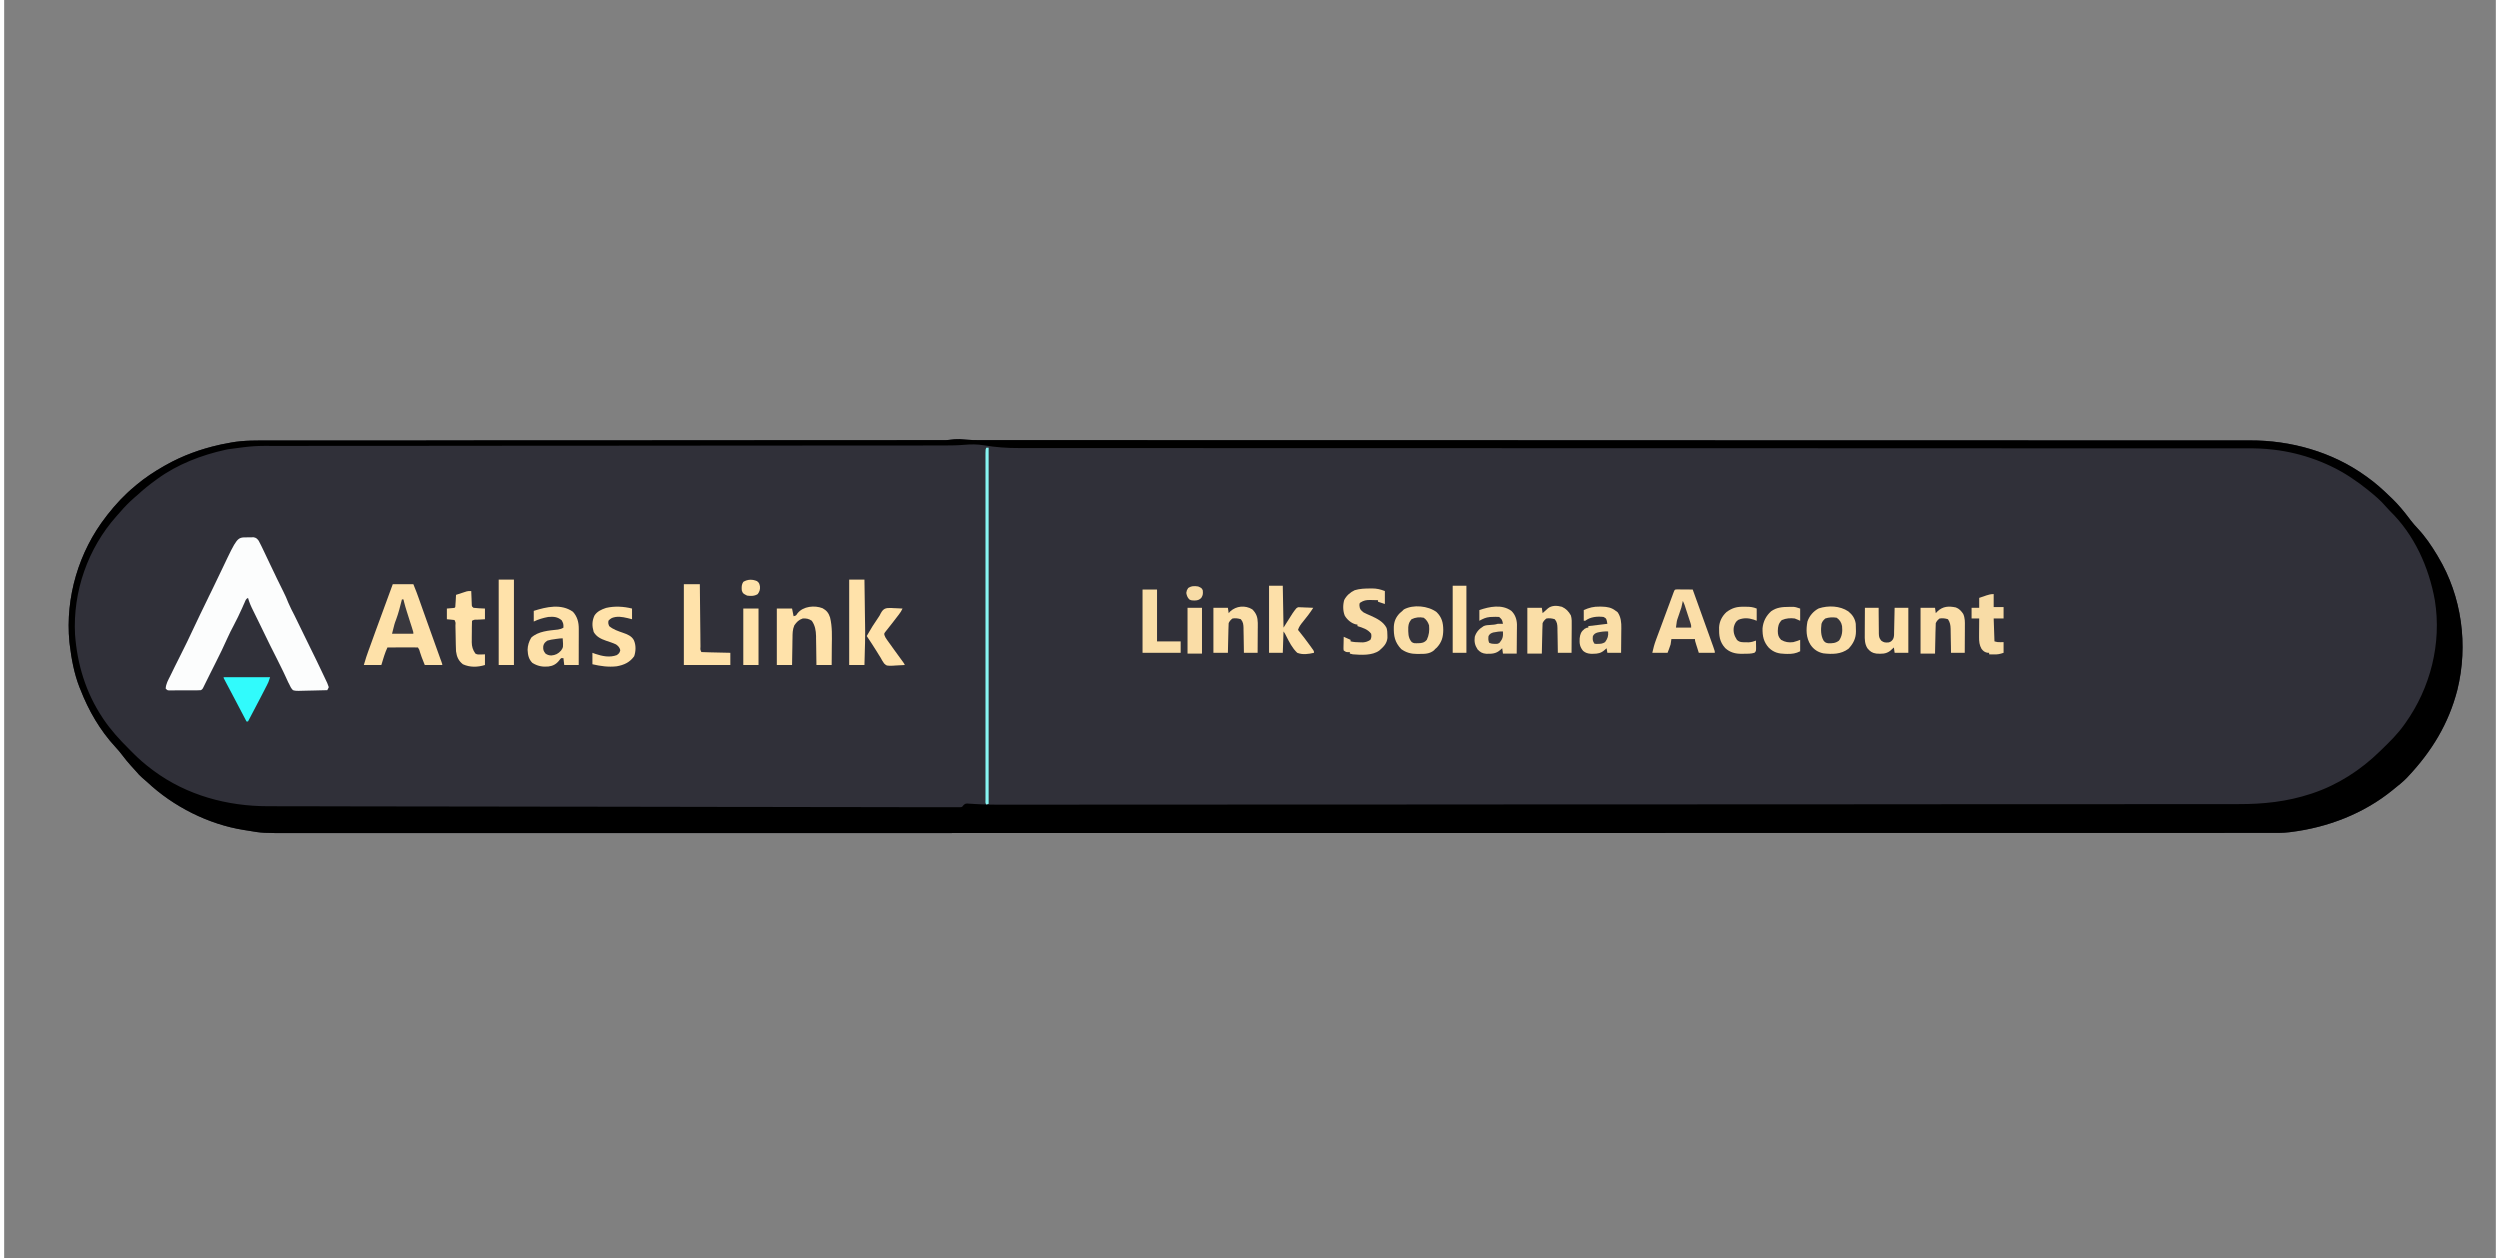 <?xml version="1.0" encoding="UTF-8"?>
<svg xmlns="http://www.w3.org/2000/svg" xmlns:xlink="http://www.w3.org/1999/xlink" width="300px" height="151px" viewBox="0 0 299 151" version="1.1">
<rect x="0" y="0" width="299" height="151" fill="#808080" stroke="none"/>
<g id="surface1">
<path style=" stroke:none;fill-rule:nonzero;fill:rgb(18.824%,18.824%,22.353%);fill-opacity:1;" d="M 114.359 52.703 C 114.516 52.699 114.516 52.699 114.676 52.699 C 114.934 52.711 115.18 52.73 115.438 52.758 C 115.977 52.812 116.512 52.816 117.055 52.816 C 117.16 52.816 117.27 52.816 117.383 52.816 C 117.688 52.816 117.988 52.816 118.289 52.816 C 118.621 52.816 118.949 52.816 119.281 52.816 C 119.863 52.816 120.445 52.816 121.023 52.816 C 121.895 52.816 122.766 52.816 123.633 52.816 C 125.117 52.816 126.598 52.816 128.082 52.816 C 129.582 52.816 131.086 52.816 132.59 52.816 C 132.73 52.816 132.73 52.816 132.875 52.816 C 133.359 52.816 133.844 52.816 134.328 52.816 C 135.32 52.816 136.312 52.82 137.305 52.82 C 137.453 52.82 137.453 52.82 137.605 52.82 C 139.16 52.82 140.715 52.82 142.27 52.82 C 142.375 52.82 142.48 52.82 142.59 52.82 C 143.016 52.82 143.441 52.82 143.871 52.82 C 149.086 52.82 154.301 52.82 159.52 52.824 C 160.738 52.824 161.961 52.824 163.18 52.824 C 163.406 52.824 163.629 52.824 163.852 52.824 C 164.301 52.824 164.75 52.824 165.199 52.824 C 165.648 52.824 166.098 52.824 166.547 52.824 C 171.742 52.828 176.938 52.828 182.133 52.828 C 182.484 52.832 182.836 52.832 183.188 52.832 C 188.609 52.832 194.035 52.832 199.457 52.832 C 199.574 52.832 199.691 52.832 199.812 52.832 C 201.691 52.832 203.57 52.832 205.449 52.836 C 210.867 52.836 216.285 52.836 221.699 52.836 C 221.812 52.836 221.922 52.836 222.039 52.836 C 224.375 52.84 226.711 52.84 229.047 52.84 C 230.141 52.84 231.234 52.84 232.328 52.84 C 232.438 52.84 232.543 52.84 232.656 52.84 C 236.125 52.844 239.594 52.844 243.059 52.844 C 246.555 52.844 250.047 52.844 253.543 52.844 C 254.027 52.844 254.508 52.848 254.992 52.848 C 255.086 52.848 255.184 52.848 255.281 52.848 C 256.777 52.848 258.273 52.848 259.773 52.848 C 261.246 52.844 262.719 52.848 264.195 52.848 C 265.059 52.848 265.922 52.848 266.785 52.848 C 267.359 52.848 267.934 52.848 268.508 52.848 C 268.832 52.848 269.156 52.848 269.484 52.848 C 274.391 52.832 279.348 54.219 283.363 57.105 C 283.418 57.145 283.473 57.184 283.527 57.223 C 284.527 57.93 285.414 58.723 286.289 59.578 C 286.391 59.676 286.496 59.773 286.598 59.871 C 287.312 60.57 287.938 61.32 288.543 62.121 C 288.598 62.195 288.598 62.195 288.656 62.27 C 288.695 62.32 288.73 62.371 288.77 62.422 C 289.039 62.773 289.324 63.098 289.629 63.422 C 290.543 64.398 291.273 65.473 291.961 66.621 C 291.996 66.68 292.031 66.738 292.066 66.801 C 294.934 71.57 295.707 77.43 294.379 82.805 C 293.336 86.844 291.312 90.148 288.484 93.164 C 288.43 93.223 288.371 93.281 288.316 93.344 C 287.859 93.816 287.348 94.219 286.84 94.625 C 286.762 94.691 286.684 94.754 286.602 94.82 C 283.125 97.648 278.824 99.293 274.402 99.844 C 274.344 99.852 274.281 99.859 274.219 99.867 C 273.426 99.965 272.625 99.949 271.824 99.945 C 271.656 99.945 271.484 99.945 271.312 99.945 C 270.844 99.945 270.371 99.945 269.902 99.945 C 269.387 99.945 268.875 99.945 268.359 99.945 C 267.457 99.949 266.555 99.949 265.648 99.949 C 264.676 99.949 263.699 99.949 262.727 99.949 C 262.633 99.949 262.633 99.949 262.539 99.949 C 262.223 99.949 261.906 99.949 261.59 99.949 C 259.285 99.949 256.98 99.949 254.676 99.949 C 252.336 99.949 250 99.949 247.664 99.949 C 247.516 99.949 247.363 99.949 247.215 99.949 C 246.617 99.949 246.016 99.949 245.414 99.949 C 238.805 99.953 232.199 99.953 225.59 99.953 C 225.508 99.953 225.422 99.953 225.336 99.953 C 224.914 99.953 224.492 99.953 224.07 99.953 C 220.527 99.953 216.984 99.953 213.441 99.953 C 211.746 99.953 210.047 99.953 208.352 99.953 C 208.227 99.953 208.227 99.953 208.098 99.953 C 204.035 99.953 199.977 99.957 195.914 99.957 C 195.785 99.957 195.785 99.957 195.652 99.957 C 190.133 99.957 184.613 99.957 179.09 99.957 C 178.637 99.957 178.188 99.957 177.734 99.957 C 177.008 99.957 176.281 99.957 175.555 99.957 C 175.422 99.957 175.422 99.957 175.285 99.957 C 175.102 99.957 174.922 99.957 174.738 99.957 C 173.465 99.957 172.188 99.957 170.914 99.957 C 170.457 99.957 170 99.957 169.547 99.957 C 160.93 99.957 152.316 99.957 143.699 99.957 C 143.609 99.957 143.52 99.957 143.426 99.957 C 140.594 99.961 137.758 99.961 134.926 99.961 C 132.02 99.961 129.109 99.961 126.203 99.961 C 126.07 99.961 126.07 99.961 125.934 99.961 C 120.324 99.961 114.719 99.965 109.113 99.965 C 109.027 99.965 108.938 99.965 108.852 99.965 C 105.047 99.965 101.242 99.965 97.441 99.965 C 95.91 99.965 94.379 99.965 92.848 99.965 C 92.594 99.965 92.344 99.965 92.09 99.965 C 88.207 99.965 84.328 99.965 80.449 99.965 C 80.363 99.965 80.281 99.965 80.195 99.965 C 78.848 99.965 77.504 99.965 76.156 99.965 C 72.336 99.969 68.516 99.969 64.695 99.969 C 64.578 99.969 64.578 99.969 64.457 99.969 C 62.766 99.969 61.074 99.969 59.383 99.969 C 58.707 99.969 58.031 99.969 57.355 99.969 C 57.246 99.969 57.246 99.969 57.133 99.969 C 54.801 99.969 52.465 99.969 50.133 99.969 C 47.836 99.969 45.535 99.969 43.238 99.969 C 42.922 99.969 42.605 99.969 42.293 99.969 C 42.23 99.969 42.168 99.969 42.105 99.969 C 41.074 99.969 40.047 99.969 39.016 99.969 C 38.125 99.969 37.23 99.969 36.34 99.969 C 35.832 99.969 35.328 99.969 34.82 99.969 C 31.012 99.977 31.012 99.977 29.168 99.66 C 29.035 99.641 28.902 99.617 28.77 99.598 C 24.516 98.926 20.289 96.785 17.16 93.844 C 16.965 93.668 16.77 93.496 16.566 93.328 C 16.285 93.09 16.051 92.824 15.812 92.543 C 15.613 92.312 15.406 92.09 15.195 91.863 C 14.82 91.453 14.484 91.027 14.148 90.586 C 13.898 90.254 13.637 89.949 13.355 89.645 C 11.5 87.637 10.129 85.27 9.145 82.73 C 9.102 82.625 9.059 82.523 9.016 82.418 C 8.395 80.801 8.066 79.047 7.863 77.332 C 7.852 77.23 7.84 77.129 7.828 77.023 C 7.316 71.691 8.961 66.168 12.254 61.957 C 12.301 61.895 12.352 61.832 12.398 61.766 C 13.367 60.535 14.426 59.383 15.637 58.387 C 15.711 58.324 15.785 58.262 15.859 58.195 C 16.902 57.32 18.023 56.586 19.203 55.914 C 19.266 55.879 19.332 55.844 19.398 55.805 C 21.398 54.676 23.578 53.883 25.82 53.383 C 25.938 53.355 25.938 53.355 26.055 53.328 C 26.328 53.27 26.605 53.219 26.883 53.172 C 27 53.148 27.117 53.125 27.238 53.102 C 28.812 52.82 30.395 52.855 31.988 52.859 C 32.422 52.859 32.855 52.859 33.289 52.859 C 34.047 52.855 34.805 52.855 35.562 52.855 C 36.691 52.859 37.816 52.855 38.945 52.855 C 40.844 52.855 42.742 52.852 44.637 52.852 C 46.516 52.852 48.395 52.852 50.273 52.852 C 50.391 52.852 50.508 52.852 50.629 52.852 C 51.223 52.848 51.816 52.848 52.41 52.848 C 53.617 52.848 54.824 52.848 56.031 52.844 C 56.094 52.844 56.152 52.844 56.215 52.844 C 59.086 52.844 61.957 52.844 64.828 52.84 C 65.148 52.84 65.465 52.84 65.781 52.84 C 65.844 52.84 65.906 52.84 65.973 52.84 C 66.672 52.84 67.375 52.84 68.074 52.84 C 68.137 52.84 68.199 52.84 68.266 52.84 C 71.199 52.84 74.137 52.836 77.074 52.836 C 77.266 52.836 77.457 52.836 77.645 52.836 C 80.457 52.832 83.27 52.832 86.078 52.828 C 86.262 52.828 86.445 52.828 86.629 52.828 C 87.711 52.828 88.797 52.828 89.883 52.828 C 92.707 52.824 95.527 52.824 98.352 52.82 C 100.121 52.82 101.891 52.82 103.66 52.82 C 104.781 52.82 105.902 52.82 107.023 52.82 C 107.77 52.82 108.516 52.816 109.266 52.816 C 109.691 52.816 110.117 52.816 110.543 52.816 C 110.934 52.816 111.32 52.816 111.707 52.816 C 111.848 52.816 111.988 52.816 112.129 52.816 C 112.316 52.816 112.504 52.816 112.695 52.816 C 112.801 52.816 112.906 52.816 113.012 52.816 C 113.469 52.797 113.898 52.699 114.359 52.703 Z M 114.359 52.703 "/>
<path style=" stroke:none;fill-rule:nonzero;fill:rgb(18.824%,18.824%,22.353%);fill-opacity:1;" d="M 118.41 53.535 C 118.277 53.582 118.277 53.582 118.137 53.629 C 118.137 67.762 118.137 81.895 118.137 96.457 C 117.824 96.562 117.621 96.547 117.293 96.523 C 117.18 96.52 117.066 96.512 116.949 96.508 C 116.715 96.492 116.477 96.477 116.238 96.461 C 116.125 96.457 116.016 96.449 115.898 96.445 C 115.793 96.438 115.691 96.434 115.586 96.426 C 115.293 96.43 115.293 96.43 115.094 96.641 C 114.785 96.867 114.625 96.867 114.25 96.867 C 114.191 96.867 114.129 96.867 114.07 96.871 C 113.871 96.871 113.672 96.867 113.473 96.867 C 113.328 96.867 113.188 96.867 113.043 96.867 C 112.645 96.871 112.246 96.867 111.848 96.867 C 111.414 96.863 110.984 96.867 110.551 96.867 C 109.793 96.867 109.035 96.863 108.273 96.863 C 107.148 96.859 106.02 96.859 104.891 96.859 C 102.875 96.859 100.859 96.855 98.848 96.852 C 97.082 96.848 95.316 96.848 93.551 96.844 C 93.438 96.844 93.32 96.844 93.199 96.844 C 92.723 96.844 92.25 96.844 91.773 96.844 C 90.445 96.844 89.117 96.84 87.793 96.84 C 87.73 96.84 87.672 96.84 87.609 96.84 C 85.68 96.836 83.754 96.836 81.824 96.832 C 81.73 96.832 81.73 96.832 81.637 96.832 C 80.621 96.828 79.605 96.828 78.59 96.828 C 74.566 96.82 70.547 96.816 66.523 96.812 C 66.27 96.812 66.016 96.812 65.762 96.812 C 65.699 96.812 65.637 96.812 65.574 96.812 C 64.879 96.809 64.184 96.809 63.488 96.809 C 63.395 96.809 63.395 96.809 63.297 96.809 C 59.926 96.805 56.555 96.801 53.184 96.797 C 52.828 96.797 52.473 96.797 52.117 96.797 C 51.879 96.797 51.645 96.793 51.406 96.793 C 49.645 96.793 47.883 96.789 46.121 96.789 C 44.117 96.785 42.109 96.785 40.105 96.781 C 38.984 96.777 37.863 96.777 36.742 96.777 C 35.988 96.777 35.238 96.773 34.488 96.773 C 34.062 96.77 33.637 96.77 33.207 96.77 C 26.723 96.777 20.488 95.273 15.727 90.602 C 15.688 90.559 15.645 90.52 15.602 90.477 C 15.305 90.184 15.008 89.891 14.711 89.598 C 14.609 89.496 14.508 89.398 14.406 89.297 C 13.797 88.695 13.227 88.082 12.711 87.398 C 12.668 87.34 12.625 87.285 12.582 87.227 C 11.359 85.598 10.398 83.816 9.691 81.906 C 9.668 81.844 9.648 81.785 9.625 81.723 C 7.844 76.965 8.199 71.566 10.246 66.957 C 10.414 66.594 10.598 66.234 10.789 65.879 C 10.883 65.703 10.977 65.523 11.07 65.344 C 12.301 63.031 14.266 60.719 16.305 59.078 C 16.391 59.008 16.477 58.938 16.566 58.867 C 16.695 58.766 16.695 58.766 16.824 58.66 C 16.898 58.602 16.973 58.539 17.051 58.477 C 21.793 54.59 27.406 53.504 33.375 53.512 C 33.805 53.512 34.238 53.512 34.668 53.512 C 35.422 53.508 36.176 53.508 36.93 53.508 C 38.051 53.508 39.172 53.508 40.293 53.508 C 42.176 53.504 44.062 53.504 45.949 53.504 C 47.816 53.504 49.684 53.5 51.551 53.5 C 51.668 53.5 51.781 53.5 51.902 53.5 C 52.492 53.5 53.086 53.5 53.676 53.496 C 57.793 53.492 61.91 53.492 66.027 53.488 C 66.215 53.488 66.406 53.488 66.594 53.488 C 66.848 53.488 67.102 53.488 67.352 53.488 C 67.922 53.488 68.492 53.488 69.062 53.488 C 69.188 53.488 69.316 53.488 69.441 53.488 C 72.359 53.484 75.277 53.484 78.195 53.48 C 78.387 53.48 78.574 53.48 78.766 53.48 C 81.621 53.48 84.477 53.477 87.332 53.473 C 87.512 53.473 87.512 53.473 87.695 53.473 C 88.773 53.473 89.852 53.473 90.934 53.473 C 93.625 53.469 96.316 53.469 99.004 53.465 C 100.879 53.465 102.754 53.465 104.629 53.461 C 105.742 53.461 106.855 53.461 107.969 53.461 C 108.715 53.461 109.457 53.461 110.199 53.457 C 110.625 53.457 111.047 53.457 111.473 53.457 C 111.859 53.457 112.246 53.457 112.629 53.457 C 112.77 53.457 112.906 53.457 113.047 53.457 C 113.777 53.457 114.504 53.438 115.238 53.375 C 116.309 53.285 117.352 53.363 118.41 53.535 Z M 118.41 53.535 "/>
<path style=" stroke:none;fill-rule:nonzero;fill:rgb(0%,0%,0%);fill-opacity:1;" d="M 114.359 52.703 C 114.516 52.699 114.516 52.699 114.676 52.699 C 114.934 52.711 115.18 52.73 115.438 52.758 C 115.977 52.812 116.512 52.816 117.055 52.816 C 117.16 52.816 117.27 52.816 117.383 52.816 C 117.688 52.816 117.988 52.816 118.289 52.816 C 118.621 52.816 118.949 52.816 119.281 52.816 C 119.863 52.816 120.445 52.816 121.023 52.816 C 121.895 52.816 122.766 52.816 123.633 52.816 C 125.117 52.816 126.598 52.816 128.082 52.816 C 129.582 52.816 131.086 52.816 132.59 52.816 C 132.73 52.816 132.73 52.816 132.875 52.816 C 133.359 52.816 133.844 52.816 134.328 52.816 C 135.32 52.816 136.312 52.82 137.305 52.82 C 137.453 52.82 137.453 52.82 137.605 52.82 C 139.16 52.82 140.715 52.82 142.27 52.82 C 142.375 52.82 142.48 52.82 142.59 52.82 C 143.016 52.82 143.441 52.82 143.871 52.82 C 149.086 52.82 154.301 52.82 159.52 52.824 C 160.738 52.824 161.961 52.824 163.18 52.824 C 163.406 52.824 163.629 52.824 163.852 52.824 C 164.301 52.824 164.75 52.824 165.199 52.824 C 165.648 52.824 166.098 52.824 166.547 52.824 C 171.742 52.828 176.938 52.828 182.133 52.828 C 182.484 52.832 182.836 52.832 183.188 52.832 C 188.609 52.832 194.035 52.832 199.457 52.832 C 199.574 52.832 199.691 52.832 199.812 52.832 C 201.691 52.832 203.57 52.832 205.449 52.836 C 210.867 52.836 216.285 52.836 221.699 52.836 C 221.812 52.836 221.922 52.836 222.039 52.836 C 224.375 52.84 226.711 52.84 229.047 52.84 C 230.141 52.84 231.234 52.84 232.328 52.84 C 232.438 52.84 232.543 52.84 232.656 52.84 C 236.125 52.844 239.594 52.844 243.059 52.844 C 246.555 52.844 250.047 52.844 253.543 52.844 C 254.027 52.844 254.508 52.848 254.992 52.848 C 255.086 52.848 255.184 52.848 255.281 52.848 C 256.777 52.848 258.273 52.848 259.773 52.848 C 261.246 52.844 262.719 52.848 264.195 52.848 C 265.059 52.848 265.922 52.848 266.785 52.848 C 267.359 52.848 267.934 52.848 268.508 52.848 C 268.832 52.848 269.156 52.848 269.484 52.848 C 274.391 52.832 279.348 54.219 283.363 57.105 C 283.418 57.145 283.473 57.184 283.527 57.223 C 284.527 57.93 285.414 58.723 286.289 59.578 C 286.391 59.676 286.496 59.773 286.598 59.871 C 287.312 60.57 287.938 61.32 288.543 62.121 C 288.598 62.195 288.598 62.195 288.656 62.27 C 288.695 62.32 288.73 62.371 288.77 62.422 C 289.039 62.773 289.324 63.098 289.629 63.422 C 290.543 64.398 291.273 65.473 291.961 66.621 C 291.996 66.68 292.031 66.738 292.066 66.801 C 294.934 71.57 295.707 77.43 294.379 82.805 C 293.336 86.844 291.312 90.148 288.484 93.164 C 288.43 93.223 288.371 93.281 288.316 93.344 C 287.859 93.816 287.348 94.219 286.84 94.625 C 286.762 94.691 286.684 94.754 286.602 94.82 C 283.125 97.648 278.824 99.293 274.402 99.844 C 274.344 99.852 274.281 99.859 274.219 99.867 C 273.426 99.965 272.625 99.949 271.824 99.945 C 271.656 99.945 271.484 99.945 271.312 99.945 C 270.844 99.945 270.371 99.945 269.902 99.945 C 269.387 99.945 268.875 99.945 268.359 99.945 C 267.457 99.949 266.555 99.949 265.648 99.949 C 264.676 99.949 263.699 99.949 262.727 99.949 C 262.633 99.949 262.633 99.949 262.539 99.949 C 262.223 99.949 261.906 99.949 261.59 99.949 C 259.285 99.949 256.98 99.949 254.676 99.949 C 252.336 99.949 250 99.949 247.664 99.949 C 247.516 99.949 247.363 99.949 247.215 99.949 C 246.617 99.949 246.016 99.949 245.414 99.949 C 238.805 99.953 232.199 99.953 225.59 99.953 C 225.508 99.953 225.422 99.953 225.336 99.953 C 224.914 99.953 224.492 99.953 224.07 99.953 C 220.527 99.953 216.984 99.953 213.441 99.953 C 211.746 99.953 210.047 99.953 208.352 99.953 C 208.227 99.953 208.227 99.953 208.098 99.953 C 204.035 99.953 199.977 99.957 195.914 99.957 C 195.785 99.957 195.785 99.957 195.652 99.957 C 190.133 99.957 184.613 99.957 179.09 99.957 C 178.637 99.957 178.188 99.957 177.734 99.957 C 177.008 99.957 176.281 99.957 175.555 99.957 C 175.422 99.957 175.422 99.957 175.285 99.957 C 175.102 99.957 174.922 99.957 174.738 99.957 C 173.465 99.957 172.188 99.957 170.914 99.957 C 170.457 99.957 170 99.957 169.547 99.957 C 160.93 99.957 152.316 99.957 143.699 99.957 C 143.609 99.957 143.52 99.957 143.426 99.957 C 140.594 99.961 137.758 99.961 134.926 99.961 C 132.02 99.961 129.109 99.961 126.203 99.961 C 126.07 99.961 126.07 99.961 125.934 99.961 C 120.324 99.961 114.719 99.965 109.113 99.965 C 109.027 99.965 108.938 99.965 108.852 99.965 C 105.047 99.965 101.242 99.965 97.441 99.965 C 95.91 99.965 94.379 99.965 92.848 99.965 C 92.594 99.965 92.344 99.965 92.09 99.965 C 88.207 99.965 84.328 99.965 80.449 99.965 C 80.363 99.965 80.281 99.965 80.195 99.965 C 78.848 99.965 77.504 99.965 76.156 99.965 C 72.336 99.969 68.516 99.969 64.695 99.969 C 64.578 99.969 64.578 99.969 64.457 99.969 C 62.766 99.969 61.074 99.969 59.383 99.969 C 58.707 99.969 58.031 99.969 57.355 99.969 C 57.246 99.969 57.246 99.969 57.133 99.969 C 54.801 99.969 52.465 99.969 50.133 99.969 C 47.836 99.969 45.535 99.969 43.238 99.969 C 42.922 99.969 42.605 99.969 42.293 99.969 C 42.23 99.969 42.168 99.969 42.105 99.969 C 41.074 99.969 40.047 99.969 39.016 99.969 C 38.125 99.969 37.23 99.969 36.34 99.969 C 35.832 99.969 35.328 99.969 34.82 99.969 C 31.012 99.977 31.012 99.977 29.168 99.66 C 29.035 99.641 28.902 99.617 28.77 99.598 C 24.516 98.926 20.289 96.785 17.16 93.844 C 16.965 93.668 16.77 93.496 16.566 93.328 C 16.285 93.09 16.051 92.824 15.812 92.543 C 15.613 92.312 15.406 92.09 15.195 91.863 C 14.82 91.453 14.484 91.027 14.148 90.586 C 13.898 90.254 13.637 89.949 13.355 89.645 C 11.5 87.637 10.129 85.27 9.145 82.73 C 9.102 82.625 9.059 82.523 9.016 82.418 C 8.395 80.801 8.066 79.047 7.863 77.332 C 7.852 77.23 7.84 77.129 7.828 77.023 C 7.316 71.691 8.961 66.168 12.254 61.957 C 12.301 61.895 12.352 61.832 12.398 61.766 C 13.367 60.535 14.426 59.383 15.637 58.387 C 15.711 58.324 15.785 58.262 15.859 58.195 C 16.902 57.32 18.023 56.586 19.203 55.914 C 19.266 55.879 19.332 55.844 19.398 55.805 C 21.398 54.676 23.578 53.883 25.82 53.383 C 25.938 53.355 25.938 53.355 26.055 53.328 C 26.328 53.27 26.605 53.219 26.883 53.172 C 27 53.148 27.117 53.125 27.238 53.102 C 28.812 52.82 30.395 52.855 31.988 52.859 C 32.422 52.859 32.855 52.859 33.289 52.859 C 34.047 52.855 34.805 52.855 35.562 52.855 C 36.691 52.859 37.816 52.855 38.945 52.855 C 40.844 52.855 42.742 52.852 44.637 52.852 C 46.516 52.852 48.395 52.852 50.273 52.852 C 50.391 52.852 50.508 52.852 50.629 52.852 C 51.223 52.848 51.816 52.848 52.41 52.848 C 53.617 52.848 54.824 52.848 56.031 52.844 C 56.094 52.844 56.152 52.844 56.215 52.844 C 59.086 52.844 61.957 52.844 64.828 52.84 C 65.148 52.84 65.465 52.84 65.781 52.84 C 65.844 52.84 65.906 52.84 65.973 52.84 C 66.672 52.84 67.375 52.84 68.074 52.84 C 68.137 52.84 68.199 52.84 68.266 52.84 C 71.199 52.84 74.137 52.836 77.074 52.836 C 77.266 52.836 77.457 52.836 77.645 52.836 C 80.457 52.832 83.27 52.832 86.078 52.828 C 86.262 52.828 86.445 52.828 86.629 52.828 C 87.711 52.828 88.797 52.828 89.883 52.828 C 92.707 52.824 95.527 52.824 98.352 52.82 C 100.121 52.82 101.891 52.82 103.66 52.82 C 104.781 52.82 105.902 52.82 107.023 52.82 C 107.77 52.82 108.516 52.816 109.266 52.816 C 109.691 52.816 110.117 52.816 110.543 52.816 C 110.934 52.816 111.32 52.816 111.707 52.816 C 111.848 52.816 111.988 52.816 112.129 52.816 C 112.316 52.816 112.504 52.816 112.695 52.816 C 112.801 52.816 112.906 52.816 113.012 52.816 C 113.469 52.797 113.898 52.699 114.359 52.703 Z M 115.242 53.375 C 114.441 53.445 113.645 53.457 112.844 53.457 C 112.699 53.457 112.555 53.457 112.41 53.457 C 112.016 53.457 111.621 53.457 111.227 53.457 C 110.797 53.457 110.367 53.457 109.934 53.461 C 109.184 53.461 108.43 53.461 107.676 53.461 C 106.555 53.461 105.434 53.461 104.316 53.461 C 102.43 53.465 100.543 53.465 98.66 53.465 C 95.965 53.469 93.27 53.469 90.574 53.473 C 89.496 53.473 88.414 53.473 87.332 53.473 C 87.211 53.473 87.09 53.473 86.965 53.473 C 84.168 53.477 81.371 53.48 78.574 53.48 C 78.387 53.48 78.195 53.48 78.008 53.48 C 75.09 53.484 72.172 53.484 69.25 53.488 C 69.125 53.488 69 53.488 68.871 53.488 C 68.301 53.488 67.73 53.488 67.164 53.488 C 66.91 53.488 66.656 53.488 66.406 53.488 C 66.215 53.488 66.027 53.488 65.836 53.488 C 61.664 53.492 57.492 53.496 53.32 53.496 C 52.73 53.5 52.141 53.5 51.551 53.5 C 51.434 53.5 51.316 53.5 51.199 53.5 C 49.332 53.5 47.469 53.504 45.602 53.504 C 43.727 53.504 41.852 53.504 39.977 53.508 C 38.863 53.508 37.75 53.508 36.637 53.508 C 35.891 53.508 35.145 53.508 34.402 53.512 C 33.977 53.512 33.555 53.512 33.129 53.512 C 29.973 53.492 29.973 53.492 26.848 53.914 C 26.754 53.934 26.664 53.953 26.566 53.973 C 23.688 54.602 20.773 55.723 18.379 57.473 C 18.293 57.535 18.293 57.535 18.207 57.598 C 17.434 58.156 16.703 58.742 16 59.395 C 15.879 59.5 15.758 59.602 15.637 59.707 C 15.012 60.25 14.43 60.844 13.895 61.473 C 13.758 61.633 13.617 61.793 13.473 61.949 C 10.047 65.801 8.23 70.992 8.504 76.141 C 8.77 79.727 9.797 83.109 11.797 86.117 C 11.852 86.203 11.852 86.203 11.91 86.289 C 12.789 87.598 13.84 88.746 14.953 89.852 C 15.121 90.023 15.289 90.191 15.457 90.363 C 16.176 91.086 16.922 91.73 17.738 92.34 C 17.816 92.398 17.895 92.453 17.973 92.516 C 21.934 95.434 26.77 96.746 31.645 96.746 C 31.789 96.746 31.934 96.746 32.082 96.746 C 32.48 96.746 32.879 96.746 33.277 96.75 C 33.715 96.75 34.148 96.75 34.582 96.75 C 35.445 96.754 36.309 96.754 37.172 96.754 C 38.203 96.758 39.234 96.758 40.27 96.762 C 42.762 96.766 45.258 96.77 47.754 96.773 C 48.934 96.773 50.113 96.773 51.293 96.777 C 55.27 96.781 59.242 96.789 63.219 96.793 C 63.535 96.793 63.852 96.793 64.168 96.793 C 64.23 96.793 64.293 96.793 64.359 96.797 C 64.996 96.797 65.629 96.797 66.266 96.797 C 66.395 96.797 66.523 96.797 66.648 96.797 C 70.75 96.805 74.852 96.809 78.953 96.816 C 81.898 96.82 84.848 96.828 87.793 96.832 C 87.855 96.832 87.918 96.832 87.977 96.832 C 89.367 96.832 90.758 96.836 92.148 96.836 C 92.621 96.836 93.098 96.836 93.574 96.84 C 93.691 96.84 93.809 96.84 93.926 96.84 C 95.812 96.84 97.699 96.844 99.586 96.848 C 101.48 96.852 103.375 96.855 105.27 96.855 C 106.395 96.855 107.523 96.859 108.648 96.863 C 109.398 96.863 110.152 96.863 110.902 96.863 C 111.332 96.863 111.762 96.863 112.188 96.867 C 112.578 96.867 112.969 96.867 113.359 96.867 C 113.5 96.867 113.641 96.867 113.781 96.867 C 113.969 96.871 114.16 96.871 114.348 96.867 C 114.453 96.867 114.559 96.867 114.668 96.867 C 114.945 96.852 114.945 96.852 115.105 96.637 C 115.301 96.457 115.301 96.457 115.543 96.422 C 115.637 96.43 115.727 96.434 115.824 96.441 C 115.93 96.445 116.031 96.453 116.141 96.457 C 116.254 96.465 116.367 96.473 116.48 96.48 C 116.727 96.492 116.969 96.504 117.211 96.516 C 117.273 96.52 117.336 96.52 117.398 96.523 C 118.02 96.555 118.637 96.559 119.258 96.559 C 119.367 96.559 119.48 96.559 119.594 96.559 C 119.887 96.559 120.176 96.559 120.469 96.559 C 120.793 96.559 121.117 96.559 121.441 96.559 C 122.008 96.559 122.578 96.559 123.145 96.559 C 123.992 96.559 124.844 96.559 125.691 96.559 C 127.141 96.559 128.586 96.559 130.035 96.555 C 131.5 96.555 132.969 96.555 134.434 96.555 C 134.574 96.555 134.574 96.555 134.715 96.555 C 135.094 96.555 135.473 96.555 135.848 96.555 C 140 96.551 144.148 96.551 148.297 96.547 C 148.453 96.547 148.453 96.547 148.617 96.547 C 148.828 96.547 149.039 96.547 149.25 96.547 C 151.477 96.547 153.703 96.547 155.926 96.547 C 163.07 96.543 170.211 96.539 177.352 96.535 C 177.691 96.535 178.031 96.535 178.375 96.535 C 179.059 96.535 179.742 96.535 180.426 96.531 C 181.227 96.531 182.027 96.531 182.828 96.531 C 183.055 96.531 183.285 96.531 183.516 96.531 C 190.875 96.527 198.238 96.523 205.598 96.523 C 210.891 96.52 216.184 96.52 221.477 96.516 C 221.586 96.516 221.691 96.516 221.805 96.516 C 224.195 96.516 226.586 96.512 228.977 96.512 C 229.832 96.512 230.688 96.512 231.543 96.512 C 231.754 96.508 231.969 96.508 232.18 96.508 C 235.566 96.508 238.953 96.508 242.34 96.504 C 245.754 96.504 249.164 96.504 252.578 96.5 C 253.047 96.5 253.52 96.5 253.992 96.5 C 254.129 96.5 254.129 96.5 254.273 96.5 C 255.734 96.5 257.195 96.496 258.656 96.496 C 260.098 96.5 261.535 96.496 262.977 96.496 C 263.816 96.496 264.66 96.492 265.504 96.496 C 266.062 96.496 266.625 96.496 267.188 96.492 C 267.504 96.492 267.82 96.492 268.137 96.492 C 271.102 96.5 273.957 96.199 276.781 95.266 C 276.871 95.238 276.871 95.238 276.965 95.207 C 280.047 94.18 282.793 92.402 285.102 90.141 C 285.176 90.07 285.254 89.996 285.332 89.918 C 286.301 88.977 287.25 88.047 288.027 86.938 C 288.066 86.887 288.102 86.836 288.141 86.781 C 291.156 82.543 292.512 77.211 291.684 72.051 C 290.977 68.066 289.215 64.156 286.281 61.305 C 286.105 61.129 285.941 60.949 285.781 60.762 C 285.188 60.074 284.531 59.504 283.82 58.938 C 283.746 58.875 283.672 58.812 283.594 58.75 C 282.992 58.258 282.363 57.812 281.719 57.379 C 281.594 57.293 281.594 57.293 281.465 57.207 C 278.617 55.352 275.129 54.195 271.75 53.902 C 271.676 53.895 271.602 53.887 271.523 53.879 C 270.402 53.781 269.273 53.797 268.148 53.801 C 267.828 53.801 267.508 53.801 267.188 53.797 C 266.625 53.797 266.062 53.797 265.5 53.797 C 264.66 53.801 263.816 53.797 262.977 53.797 C 261.543 53.797 260.105 53.797 258.672 53.797 C 257.219 53.797 255.762 53.797 254.309 53.797 C 254.219 53.797 254.125 53.797 254.031 53.797 C 253.562 53.797 253.094 53.797 252.625 53.797 C 251.664 53.797 250.703 53.797 249.746 53.797 C 249.648 53.797 249.551 53.797 249.453 53.797 C 247.945 53.797 246.441 53.797 244.938 53.797 C 244.836 53.797 244.734 53.797 244.629 53.797 C 244.215 53.797 243.801 53.797 243.391 53.797 C 238.34 53.797 233.289 53.793 228.242 53.793 C 227.059 53.793 225.879 53.793 224.695 53.789 C 224.48 53.789 224.262 53.789 224.047 53.789 C 223.613 53.789 223.18 53.789 222.742 53.789 C 222.309 53.789 221.871 53.789 221.438 53.789 C 216.41 53.789 211.379 53.785 206.352 53.785 C 206.012 53.785 205.672 53.785 205.332 53.785 C 200.082 53.785 194.832 53.781 189.586 53.781 C 189.473 53.781 189.359 53.781 189.242 53.781 C 187.422 53.781 185.602 53.781 183.781 53.781 C 178.539 53.781 173.297 53.781 168.051 53.777 C 167.945 53.777 167.836 53.777 167.727 53.777 C 165.465 53.777 163.203 53.777 160.941 53.773 C 159.883 53.773 158.82 53.773 157.762 53.773 C 157.605 53.773 157.605 53.773 157.445 53.773 C 154.09 53.773 150.734 53.773 147.375 53.773 C 143.996 53.773 140.613 53.773 137.23 53.77 C 136.762 53.77 136.293 53.77 135.828 53.77 C 135.691 53.77 135.691 53.77 135.551 53.77 C 134.102 53.77 132.652 53.77 131.199 53.77 C 129.773 53.77 128.348 53.77 126.922 53.766 C 126.086 53.766 125.25 53.766 124.414 53.77 C 123.859 53.77 123.301 53.77 122.746 53.766 C 122.434 53.766 122.117 53.766 121.805 53.766 C 120.363 53.773 118.988 53.676 117.57 53.434 C 116.793 53.305 116.023 53.305 115.242 53.375 Z M 115.242 53.375 "/>
<path style=" stroke:none;fill-rule:nonzero;fill:rgb(98.824%,99.216%,99.216%);fill-opacity:1;" d="M 29.113 64.484 C 29.207 64.48 29.305 64.48 29.402 64.477 C 29.496 64.477 29.59 64.477 29.684 64.477 C 29.77 64.477 29.855 64.473 29.941 64.473 C 30.254 64.535 30.344 64.637 30.539 64.883 C 30.656 65.09 30.758 65.289 30.855 65.5 C 30.902 65.59 30.902 65.59 30.945 65.684 C 31.039 65.879 31.133 66.078 31.227 66.273 C 31.293 66.41 31.355 66.547 31.422 66.684 C 31.586 67.027 31.75 67.371 31.91 67.711 C 32.094 68.094 32.277 68.477 32.461 68.859 C 32.551 69.047 32.641 69.238 32.73 69.426 C 32.984 69.957 33.246 70.484 33.512 71.012 C 33.73 71.441 33.922 71.875 34.094 72.324 C 34.312 72.844 34.574 73.34 34.832 73.84 C 35.188 74.547 35.535 75.254 35.871 75.969 C 36.16 76.574 36.449 77.18 36.754 77.777 C 37.211 78.688 37.652 79.609 38.09 80.531 C 38.176 80.711 38.258 80.887 38.344 81.066 C 38.453 81.293 38.559 81.523 38.668 81.75 C 38.699 81.816 38.73 81.887 38.766 81.953 C 38.848 82.141 38.848 82.141 38.953 82.457 C 38.867 82.656 38.867 82.656 38.77 82.82 C 38.191 82.84 37.613 82.852 37.035 82.863 C 36.84 82.863 36.645 82.871 36.445 82.875 C 36.164 82.887 35.883 82.891 35.598 82.895 C 35.512 82.898 35.426 82.898 35.332 82.902 C 35.086 82.906 34.891 82.895 34.656 82.82 C 34.438 82.605 34.32 82.367 34.199 82.09 C 34.16 82.016 34.121 81.945 34.082 81.871 C 34.055 81.809 34.027 81.75 34 81.688 C 33.965 81.621 33.934 81.551 33.902 81.48 C 33.871 81.41 33.836 81.34 33.805 81.266 C 33.73 81.109 33.656 80.953 33.586 80.797 C 33.551 80.723 33.512 80.645 33.477 80.566 C 33.246 80.082 33.004 79.602 32.762 79.121 C 32.5 78.602 32.238 78.078 31.973 77.555 C 31.945 77.492 31.914 77.434 31.883 77.375 C 31.449 76.504 31.023 75.629 30.605 74.75 C 30.363 74.238 30.113 73.73 29.855 73.223 C 29.609 72.742 29.41 72.27 29.262 71.746 C 28.996 71.879 28.965 72.047 28.848 72.312 C 28.805 72.414 28.758 72.512 28.711 72.613 C 28.664 72.723 28.617 72.828 28.57 72.938 C 28.238 73.664 27.906 74.383 27.527 75.082 C 27.273 75.555 27.035 76.023 26.816 76.516 C 26.359 77.551 25.859 78.57 25.348 79.582 C 25.117 80.035 24.891 80.492 24.664 80.945 C 24.395 81.488 24.395 81.488 24.262 81.754 C 24.184 81.91 24.105 82.066 24.031 82.223 C 23.793 82.719 23.793 82.719 23.59 82.82 C 23.461 82.832 23.332 82.832 23.203 82.836 C 23.125 82.836 23.043 82.836 22.961 82.836 C 22.875 82.836 22.789 82.836 22.699 82.836 C 22.609 82.836 22.523 82.836 22.43 82.836 C 22.242 82.84 22.055 82.84 21.867 82.84 C 21.582 82.84 21.293 82.84 21.004 82.84 C 20.824 82.844 20.641 82.844 20.461 82.844 C 20.371 82.844 20.285 82.844 20.195 82.844 C 20.078 82.844 20.078 82.844 19.953 82.844 C 19.848 82.844 19.848 82.844 19.742 82.844 C 19.566 82.82 19.566 82.82 19.383 82.637 C 19.398 82.078 19.695 81.586 19.938 81.094 C 19.984 81 20.031 80.906 20.078 80.809 C 20.211 80.535 20.348 80.258 20.48 79.984 C 20.516 79.914 20.555 79.84 20.59 79.766 C 20.824 79.293 21.062 78.824 21.297 78.352 C 21.734 77.492 22.152 76.625 22.559 75.75 C 23.176 74.434 23.809 73.121 24.449 71.812 C 24.488 71.73 24.527 71.652 24.566 71.566 C 24.605 71.488 24.645 71.41 24.684 71.328 C 24.762 71.172 24.836 71.016 24.914 70.859 C 24.949 70.785 24.984 70.711 25.023 70.633 C 25.426 69.809 25.824 68.977 26.219 68.145 C 27.957 64.484 27.957 64.484 29.113 64.484 Z M 29.113 64.484 "/>
<path style=" stroke:none;fill-rule:nonzero;fill:rgb(99.608%,88.235%,66.275%);fill-opacity:1;" d="M 46.633 70.102 C 47.449 70.102 48.262 70.102 49.102 70.102 C 49.512 71.129 49.512 71.129 49.656 71.535 C 49.707 71.672 49.707 71.672 49.754 71.809 C 49.789 71.906 49.824 72 49.859 72.102 C 49.895 72.203 49.934 72.305 49.969 72.414 C 50.09 72.746 50.207 73.078 50.324 73.414 C 50.469 73.816 50.613 74.219 50.754 74.621 C 50.816 74.797 50.879 74.969 50.941 75.141 C 51.191 75.852 51.445 76.559 51.703 77.27 C 51.73 77.352 51.762 77.438 51.793 77.523 C 51.906 77.84 52.02 78.156 52.133 78.469 C 52.211 78.68 52.285 78.891 52.359 79.102 C 52.383 79.16 52.406 79.223 52.43 79.285 C 52.578 79.699 52.578 79.699 52.578 79.801 C 51.883 79.801 51.188 79.801 50.473 79.801 C 50.066 78.781 50.066 78.781 49.906 78.285 C 49.824 77.965 49.824 77.965 49.652 77.695 C 49.379 77.688 49.113 77.688 48.84 77.688 C 48.762 77.688 48.68 77.688 48.598 77.688 C 48.336 77.688 48.074 77.691 47.816 77.691 C 47.641 77.691 47.465 77.691 47.289 77.691 C 46.855 77.691 46.426 77.695 45.992 77.695 C 45.773 78.199 45.773 78.199 45.594 78.719 C 45.574 78.777 45.555 78.836 45.539 78.895 C 45.516 78.965 45.496 79.035 45.473 79.109 C 45.402 79.336 45.332 79.566 45.262 79.801 C 44.566 79.801 43.875 79.801 43.16 79.801 C 43.469 78.773 43.469 78.773 43.621 78.352 C 43.652 78.254 43.688 78.16 43.723 78.062 C 43.762 77.961 43.797 77.859 43.836 77.758 C 43.875 77.652 43.914 77.543 43.953 77.434 C 44.055 77.145 44.16 76.859 44.266 76.57 C 44.352 76.332 44.438 76.094 44.523 75.855 C 45.223 73.934 45.922 72.016 46.633 70.102 Z M 46.633 70.102 "/>
<path style=" stroke:none;fill-rule:nonzero;fill:rgb(98.431%,87.059%,65.882%);fill-opacity:1;" d="M 200.727 70.73 C 200.812 70.73 200.902 70.73 200.992 70.73 C 201.133 70.734 201.133 70.734 201.277 70.734 C 201.379 70.734 201.477 70.734 201.578 70.734 C 201.73 70.734 201.73 70.734 201.883 70.738 C 202.129 70.738 202.379 70.738 202.625 70.742 C 203.262 72.496 203.895 74.254 204.52 76.012 C 204.586 76.195 204.652 76.383 204.719 76.566 C 204.812 76.828 204.906 77.09 205 77.352 C 205.027 77.43 205.055 77.508 205.086 77.59 C 205.277 78.133 205.277 78.133 205.277 78.336 C 204.645 78.336 204.008 78.336 203.355 78.336 C 203.281 78.098 203.207 77.859 203.129 77.617 C 203.105 77.543 203.082 77.465 203.055 77.391 C 202.898 76.895 202.898 76.895 202.898 76.691 C 201.965 76.691 201.027 76.691 200.066 76.691 C 200.035 76.902 200.004 77.113 199.973 77.332 C 199.867 77.672 199.734 78 199.609 78.336 C 199.004 78.336 198.402 78.336 197.777 78.336 C 197.898 77.793 198.023 77.301 198.219 76.785 C 198.242 76.719 198.27 76.648 198.293 76.582 C 198.375 76.359 198.457 76.141 198.539 75.922 C 198.598 75.77 198.652 75.617 198.711 75.465 C 198.828 75.148 198.945 74.832 199.062 74.516 C 199.238 74.043 199.414 73.57 199.586 73.098 C 199.668 72.879 199.75 72.656 199.832 72.438 C 199.883 72.293 199.938 72.152 199.988 72.012 C 200.062 71.812 200.133 71.617 200.207 71.422 C 200.246 71.309 200.289 71.195 200.332 71.082 C 200.465 70.742 200.465 70.742 200.727 70.73 Z M 200.727 70.73 "/>
<path style=" stroke:none;fill-rule:nonzero;fill:rgb(99.608%,88.235%,66.275%);fill-opacity:1;" d="M 68.254 73.414 C 68.777 73.988 68.957 74.684 68.953 75.449 C 68.953 75.594 68.953 75.594 68.953 75.742 C 68.953 75.848 68.953 75.949 68.953 76.055 C 68.953 76.164 68.953 76.27 68.953 76.383 C 68.953 76.723 68.949 77.062 68.949 77.406 C 68.949 77.637 68.949 77.867 68.949 78.098 C 68.945 78.668 68.945 79.234 68.945 79.801 C 68.371 79.801 67.797 79.801 67.207 79.801 C 67.16 79.395 67.16 79.395 67.113 78.977 C 67.023 78.977 66.934 78.977 66.84 78.977 C 66.707 79.109 66.707 79.109 66.582 79.281 C 66.234 79.711 65.84 79.918 65.285 79.984 C 64.578 80.043 63.984 79.926 63.379 79.543 C 62.93 79.082 62.848 78.605 62.812 77.98 C 62.824 77.438 62.973 76.984 63.246 76.52 C 64.094 75.738 65.359 75.668 66.457 75.547 C 66.719 75.504 66.891 75.453 67.113 75.316 C 67.113 74.844 67.113 74.844 66.906 74.438 C 66.391 74.004 65.93 73.984 65.285 74.035 C 64.68 74.148 64.105 74.316 63.551 74.586 C 63.551 74.16 63.551 73.738 63.551 73.305 C 65.062 72.824 66.848 72.414 68.254 73.414 Z M 68.254 73.414 "/>
<path style=" stroke:none;fill-rule:nonzero;fill:rgb(100%,88.627%,66.667%);fill-opacity:1;" d="M 98.211 72.988 C 98.695 73.254 98.93 73.562 99.105 74.086 C 99.387 75.227 99.332 76.379 99.316 77.547 C 99.316 77.766 99.316 77.984 99.312 78.203 C 99.312 78.738 99.305 79.27 99.301 79.801 C 98.699 79.801 98.094 79.801 97.473 79.801 C 97.469 79.359 97.469 79.359 97.461 78.91 C 97.457 78.621 97.453 78.336 97.449 78.047 C 97.445 77.848 97.441 77.652 97.441 77.453 C 97.438 77.164 97.434 76.879 97.426 76.594 C 97.426 76.504 97.426 76.418 97.426 76.328 C 97.41 75.648 97.309 75.055 96.914 74.492 C 96.555 74.246 96.258 74.195 95.828 74.219 C 95.352 74.375 95.105 74.637 94.82 75.043 C 94.602 75.543 94.605 76.027 94.602 76.566 C 94.598 76.66 94.598 76.75 94.594 76.848 C 94.59 77.141 94.586 77.438 94.582 77.73 C 94.578 77.93 94.574 78.133 94.57 78.332 C 94.562 78.82 94.555 79.312 94.547 79.801 C 93.941 79.801 93.34 79.801 92.719 79.801 C 92.719 77.566 92.719 75.332 92.719 73.027 C 93.32 73.027 93.926 73.027 94.547 73.027 C 94.605 73.332 94.668 73.633 94.73 73.945 C 95.023 73.875 95.023 73.875 95.203 73.594 C 95.875 72.746 97.25 72.609 98.211 72.988 Z M 98.211 72.988 "/>
<path style=" stroke:none;fill-rule:nonzero;fill:rgb(98.039%,87.059%,65.49%);fill-opacity:1;" d="M 171.891 73.453 C 172.527 74.078 172.68 74.719 172.691 75.59 C 172.68 76.457 172.52 77.039 171.938 77.691 C 171.863 77.754 171.793 77.816 171.719 77.879 C 171.68 77.93 171.637 77.977 171.594 78.027 C 171.066 78.473 170.473 78.473 169.816 78.469 C 169.73 78.469 169.645 78.473 169.559 78.473 C 168.836 78.473 168.227 78.316 167.641 77.887 C 166.871 77.062 166.734 76.328 166.758 75.227 C 166.789 74.562 167.004 74.062 167.469 73.582 C 167.574 73.488 167.68 73.395 167.789 73.305 C 167.871 73.223 167.871 73.223 167.957 73.137 C 169.082 72.512 170.887 72.695 171.891 73.453 Z M 171.891 73.453 "/>
<path style=" stroke:none;fill-rule:nonzero;fill:rgb(98.431%,87.059%,65.49%);fill-opacity:1;" d="M 221.301 73.367 C 221.793 73.762 222.105 74.234 222.191 74.859 C 222.203 75.102 222.211 75.344 222.211 75.586 C 222.211 75.648 222.211 75.711 222.215 75.777 C 222.215 76.617 221.883 77.258 221.312 77.855 C 220.422 78.523 219.363 78.523 218.305 78.402 C 217.641 78.266 217.141 77.93 216.762 77.375 C 216.227 76.52 216.211 75.559 216.395 74.578 C 216.625 73.902 217.113 73.332 217.75 73.008 C 218.891 72.637 220.301 72.688 221.301 73.367 Z M 221.301 73.367 "/>
<path style=" stroke:none;fill-rule:nonzero;fill:rgb(98.039%,86.667%,65.49%);fill-opacity:1;" d="M 163.918 70.617 C 164 70.613 164.078 70.613 164.16 70.613 C 164.723 70.617 165.16 70.723 165.684 70.926 C 165.684 71.438 165.684 71.949 165.684 72.48 C 165.414 72.391 165.141 72.297 164.863 72.207 C 164.863 72.145 164.863 72.086 164.863 72.023 C 164.613 72.016 164.367 72.008 164.117 72.004 C 164.051 72.004 163.98 72 163.906 72 C 163.453 71.992 163.156 72.051 162.758 72.297 C 162.633 72.402 162.633 72.402 162.633 72.688 C 162.676 73.129 162.785 73.207 163.125 73.488 C 163.398 73.633 163.68 73.754 163.965 73.875 C 164.715 74.215 165.488 74.582 165.887 75.348 C 165.977 75.648 165.984 75.914 165.988 76.227 C 165.988 76.336 165.992 76.441 165.992 76.555 C 165.918 77.254 165.52 77.621 165.016 78.066 C 164.18 78.676 162.836 78.602 161.844 78.52 C 161.723 78.492 161.598 78.461 161.477 78.43 C 161.477 78.367 161.477 78.309 161.477 78.246 C 161.41 78.25 161.34 78.254 161.266 78.258 C 161.02 78.246 161.02 78.246 160.746 78.062 C 160.715 77.891 160.715 77.891 160.719 77.684 C 160.723 77.609 160.723 77.535 160.723 77.461 C 160.727 77.383 160.727 77.309 160.73 77.227 C 160.73 77.148 160.73 77.07 160.734 76.992 C 160.738 76.801 160.742 76.605 160.746 76.414 C 161.02 76.535 161.289 76.656 161.57 76.781 C 161.57 76.84 161.57 76.902 161.57 76.965 C 161.953 77.055 162.316 77.074 162.707 77.078 C 162.824 77.082 162.941 77.082 163.062 77.086 C 163.422 77.055 163.641 76.973 163.945 76.781 C 164.082 76.508 164.086 76.352 164.039 76.051 C 163.641 75.508 163.008 75.324 162.395 75.133 C 162.395 75.074 162.395 75.012 162.395 74.949 C 162.324 74.941 162.258 74.934 162.191 74.922 C 161.652 74.789 161.164 74.367 160.879 73.895 C 160.637 73.32 160.637 72.598 160.805 72.004 C 161.066 71.484 161.543 71.059 162.066 70.824 C 162.676 70.637 163.289 70.621 163.918 70.617 Z M 163.918 70.617 "/>
<path style=" stroke:none;fill-rule:nonzero;fill:rgb(100%,88.627%,66.667%);fill-opacity:1;" d="M 81.562 70.102 C 82.195 70.102 82.828 70.102 83.48 70.102 C 83.484 70.344 83.488 70.586 83.488 70.84 C 83.496 71.641 83.504 72.445 83.512 73.246 C 83.52 73.734 83.523 74.219 83.527 74.707 C 83.531 75.176 83.535 75.645 83.543 76.113 C 83.543 76.293 83.547 76.473 83.547 76.652 C 83.551 76.902 83.551 77.152 83.555 77.402 C 83.555 77.516 83.555 77.516 83.555 77.633 C 83.531 77.965 83.531 77.965 83.664 78.246 C 83.922 78.262 84.176 78.27 84.434 78.273 C 84.512 78.277 84.59 78.277 84.668 78.281 C 84.914 78.285 85.16 78.293 85.406 78.297 C 85.574 78.301 85.742 78.305 85.91 78.309 C 86.32 78.32 86.73 78.328 87.141 78.336 C 87.141 78.82 87.141 79.305 87.141 79.801 C 85.301 79.801 83.457 79.801 81.562 79.801 C 81.562 76.602 81.562 73.398 81.562 70.102 Z M 81.562 70.102 "/>
<path style=" stroke:none;fill-rule:nonzero;fill:rgb(99.216%,87.843%,66.275%);fill-opacity:1;" d="M 151.785 70.285 C 152.328 70.285 152.871 70.285 153.434 70.285 C 153.461 71.945 153.492 73.605 153.523 75.316 C 153.887 74.742 154.246 74.168 154.621 73.578 C 155.078 72.938 155.078 72.938 155.312 72.863 C 155.395 72.867 155.477 72.871 155.562 72.875 C 155.652 72.879 155.742 72.879 155.832 72.883 C 155.973 72.891 155.973 72.891 156.113 72.898 C 156.254 72.902 156.254 72.902 156.398 72.906 C 156.629 72.914 156.859 72.926 157.09 72.938 C 156.703 73.539 156.281 74.098 155.824 74.645 C 155.574 74.949 155.379 75.211 155.262 75.59 C 155.32 75.66 155.32 75.66 155.379 75.734 C 155.816 76.27 156.227 76.816 156.633 77.375 C 156.688 77.449 156.738 77.523 156.797 77.598 C 156.844 77.668 156.895 77.738 156.945 77.809 C 156.992 77.871 157.035 77.934 157.082 77.996 C 157.18 78.152 157.18 78.152 157.18 78.336 C 156.516 78.488 155.816 78.598 155.168 78.336 C 154.57 77.777 154.195 77.016 153.828 76.289 C 153.707 76.039 153.707 76.039 153.523 75.773 C 153.492 76.621 153.465 77.465 153.434 78.336 C 152.887 78.336 152.344 78.336 151.785 78.336 C 151.785 75.68 151.785 73.023 151.785 70.285 Z M 151.785 70.285 "/>
<path style=" stroke:none;fill-rule:nonzero;fill:rgb(97.255%,86.275%,65.098%);fill-opacity:1;" d="M 180.863 73.305 C 181.32 73.738 181.516 74.32 181.535 74.938 C 181.535 75.102 181.531 75.262 181.531 75.426 C 181.531 75.512 181.527 75.598 181.527 75.688 C 181.527 75.961 181.523 76.234 181.52 76.508 C 181.52 76.691 181.516 76.879 181.516 77.066 C 181.512 77.52 181.508 77.973 181.504 78.43 C 180.961 78.43 180.418 78.43 179.855 78.43 C 179.812 78.113 179.812 78.113 179.766 77.789 C 179.684 77.859 179.605 77.93 179.52 78.004 C 179.016 78.453 178.508 78.465 177.855 78.453 C 177.383 78.414 177.137 78.273 176.816 77.938 C 176.484 77.438 176.395 77.008 176.473 76.414 C 176.664 75.805 177.016 75.457 177.551 75.125 C 177.82 75.016 178.062 75.008 178.355 74.992 C 178.668 74.973 178.918 74.961 179.219 74.859 C 179.43 74.855 179.645 74.855 179.855 74.859 C 179.758 74.363 179.758 74.363 179.398 74.035 C 179.094 74.004 178.793 74.023 178.484 74.035 C 178.422 74.039 178.355 74.043 178.289 74.043 C 177.797 74.086 177.449 74.258 177.023 74.492 C 177.023 74.07 177.023 73.648 177.023 73.211 C 178.234 72.785 179.754 72.488 180.863 73.305 Z M 180.863 73.305 "/>
<path style=" stroke:none;fill-rule:nonzero;fill:rgb(100%,88.627%,66.667%);fill-opacity:1;" d="M 56.051 70.926 C 56.055 71.008 56.055 71.008 56.055 71.09 C 56.066 71.336 56.074 71.582 56.086 71.828 C 56.09 71.914 56.09 72 56.094 72.086 C 56.098 72.211 56.098 72.211 56.105 72.336 C 56.109 72.41 56.109 72.488 56.113 72.566 C 56.125 72.773 56.125 72.773 56.324 72.938 C 56.559 72.965 56.785 72.984 57.023 72.996 C 57.121 73 57.121 73 57.219 73.004 C 57.379 73.016 57.539 73.023 57.695 73.027 C 57.695 73.453 57.695 73.875 57.695 74.309 C 57.594 74.316 57.488 74.32 57.379 74.328 C 57.242 74.336 57.109 74.344 56.973 74.352 C 56.867 74.355 56.867 74.355 56.762 74.359 C 56.426 74.352 56.426 74.352 56.141 74.492 C 56.133 74.715 56.125 74.938 56.125 75.16 C 56.125 75.262 56.125 75.262 56.121 75.363 C 56.121 75.508 56.121 75.652 56.121 75.793 C 56.121 76.012 56.117 76.23 56.113 76.445 C 56.113 76.586 56.113 76.727 56.113 76.863 C 56.113 76.93 56.109 76.992 56.109 77.059 C 56.113 77.59 56.238 77.984 56.539 78.422 C 56.766 78.566 56.945 78.547 57.211 78.539 C 57.371 78.531 57.531 78.527 57.695 78.52 C 57.695 78.941 57.695 79.367 57.695 79.801 C 56.805 80.07 55.91 80.102 55.047 79.711 C 54.516 79.293 54.309 78.809 54.223 78.152 C 54.207 77.871 54.203 77.586 54.195 77.305 C 54.195 77.223 54.191 77.141 54.191 77.059 C 54.184 76.719 54.18 76.375 54.172 76.035 C 54.168 75.785 54.16 75.535 54.156 75.285 C 54.156 75.207 54.152 75.129 54.152 75.047 C 54.18 74.695 54.18 74.695 54.039 74.402 C 53.887 74.379 53.73 74.363 53.578 74.352 C 53.426 74.336 53.277 74.324 53.125 74.309 C 53.125 73.887 53.125 73.465 53.125 73.027 C 53.359 73.008 53.594 72.988 53.832 72.965 C 54.035 72.961 54.035 72.961 54.133 72.848 C 54.152 72.602 54.168 72.355 54.184 72.109 C 54.188 72.039 54.191 71.969 54.195 71.898 C 54.203 71.727 54.215 71.555 54.223 71.383 C 54.457 71.305 54.695 71.23 54.93 71.152 C 54.996 71.133 55.062 71.109 55.133 71.086 C 55.199 71.066 55.262 71.047 55.328 71.023 C 55.391 71.004 55.449 70.984 55.508 70.965 C 55.684 70.926 55.684 70.926 56.051 70.926 Z M 56.051 70.926 "/>
<path style=" stroke:none;fill-rule:nonzero;fill:rgb(98.039%,87.059%,65.49%);fill-opacity:1;" d="M 191.469 72.793 C 191.559 72.797 191.645 72.797 191.738 72.797 C 192.375 72.816 192.879 72.898 193.391 73.305 C 193.465 73.355 193.535 73.41 193.613 73.465 C 194.023 74.055 194.07 74.715 194.059 75.414 C 194.055 75.5 194.055 75.582 194.055 75.668 C 194.055 75.934 194.051 76.199 194.047 76.465 C 194.047 76.648 194.043 76.828 194.043 77.012 C 194.039 77.453 194.035 77.895 194.031 78.336 C 193.488 78.336 192.945 78.336 192.383 78.336 C 192.34 78.066 192.34 78.066 192.293 77.789 C 192.211 77.859 192.129 77.93 192.047 78.004 C 191.633 78.375 191.242 78.453 190.691 78.453 C 190.59 78.453 190.492 78.453 190.387 78.453 C 190.02 78.422 189.762 78.348 189.477 78.109 C 189.074 77.625 189.023 77.227 189.059 76.605 C 189.121 76.086 189.223 75.797 189.648 75.461 C 189.914 75.316 189.914 75.316 190.098 75.316 C 190.098 75.258 190.098 75.195 190.098 75.133 C 190.852 75.043 191.605 74.953 192.383 74.859 C 192.277 74.227 192.277 74.227 191.926 74.035 C 191.172 73.941 190.34 74.023 189.73 74.492 C 189.672 74.492 189.613 74.492 189.551 74.492 C 189.551 74.07 189.551 73.648 189.551 73.211 C 190.215 72.91 190.742 72.781 191.469 72.793 Z M 191.469 72.793 "/>
<path style=" stroke:none;fill-rule:nonzero;fill:rgb(100%,88.627%,66.667%);fill-opacity:1;" d="M 75.344 73.027 C 75.344 73.453 75.344 73.875 75.344 74.309 C 75.168 74.266 74.988 74.219 74.809 74.172 C 74.148 74.023 73.562 73.91 72.922 74.16 C 72.688 74.301 72.688 74.301 72.512 74.492 C 72.48 74.809 72.48 74.809 72.602 75.133 C 73.09 75.543 73.668 75.73 74.266 75.938 C 74.77 76.113 75.301 76.32 75.562 76.82 C 75.832 77.422 75.809 78.133 75.602 78.75 C 75.062 79.492 74.387 79.801 73.496 79.957 C 72.477 80.07 71.578 79.934 70.59 79.711 C 70.59 79.258 70.59 78.805 70.59 78.336 C 70.699 78.379 70.812 78.422 70.926 78.461 C 71.77 78.742 72.66 78.934 73.516 78.613 C 73.785 78.426 73.859 78.336 73.934 78.023 C 73.859 77.695 73.688 77.523 73.426 77.332 C 73.035 77.148 72.625 77.02 72.219 76.883 C 71.609 76.668 71.078 76.418 70.742 75.836 C 70.543 75.129 70.523 74.574 70.824 73.887 C 71.141 73.367 71.672 73.137 72.23 72.949 C 73.234 72.711 74.352 72.773 75.344 73.027 Z M 75.344 73.027 "/>
<path style=" stroke:none;fill-rule:nonzero;fill:rgb(98.039%,87.059%,65.49%);fill-opacity:1;" d="M 186.934 72.816 C 187.434 73.047 187.742 73.375 188.008 73.855 C 188.129 74.266 188.109 74.668 188.105 75.094 C 188.105 75.188 188.105 75.277 188.105 75.375 C 188.102 75.668 188.102 75.965 188.098 76.262 C 188.098 76.461 188.098 76.664 188.094 76.863 C 188.094 77.355 188.09 77.844 188.086 78.336 C 187.543 78.336 187 78.336 186.441 78.336 C 186.438 78.086 186.434 77.832 186.43 77.574 C 186.426 77.328 186.422 77.082 186.418 76.836 C 186.414 76.668 186.41 76.496 186.41 76.328 C 186.406 76.082 186.402 75.84 186.395 75.594 C 186.395 75.52 186.395 75.441 186.395 75.363 C 186.383 74.941 186.355 74.648 186.074 74.309 C 185.738 74.199 185.422 74.164 185.07 74.219 C 184.848 74.391 184.734 74.52 184.613 74.77 C 184.598 75.043 184.59 75.312 184.582 75.586 C 184.582 75.668 184.578 75.75 184.578 75.832 C 184.57 76.09 184.566 76.352 184.559 76.609 C 184.555 76.785 184.551 76.961 184.547 77.137 C 184.539 77.566 184.531 77.996 184.52 78.43 C 183.945 78.43 183.375 78.43 182.781 78.43 C 182.781 76.617 182.781 74.805 182.781 72.938 C 183.355 72.938 183.93 72.938 184.52 72.938 C 184.551 73.148 184.582 73.359 184.613 73.578 C 184.668 73.527 184.727 73.473 184.785 73.422 C 184.859 73.355 184.934 73.285 185.012 73.219 C 185.086 73.152 185.16 73.086 185.238 73.016 C 185.699 72.621 186.367 72.656 186.934 72.816 Z M 186.934 72.816 "/>
<path style=" stroke:none;fill-rule:nonzero;fill:rgb(98.431%,87.059%,65.882%);fill-opacity:1;" d="M 234.199 72.891 C 234.609 73.043 234.844 73.316 235.086 73.668 C 235.305 74.168 235.293 74.637 235.285 75.172 C 235.285 75.266 235.285 75.355 235.285 75.449 C 235.285 75.734 235.281 76.023 235.281 76.312 C 235.277 76.508 235.277 76.703 235.277 76.898 C 235.273 77.379 235.273 77.859 235.27 78.336 C 234.727 78.336 234.184 78.336 233.621 78.336 C 233.617 77.969 233.617 77.969 233.613 77.594 C 233.609 77.359 233.602 77.121 233.598 76.883 C 233.594 76.715 233.594 76.551 233.59 76.387 C 233.586 76.148 233.582 75.91 233.578 75.672 C 233.578 75.602 233.578 75.527 233.574 75.453 C 233.562 75.008 233.508 74.691 233.258 74.309 C 232.918 74.199 232.602 74.164 232.25 74.219 C 232.027 74.391 231.918 74.52 231.793 74.77 C 231.777 75.043 231.77 75.312 231.766 75.586 C 231.762 75.668 231.762 75.75 231.758 75.832 C 231.754 76.09 231.746 76.352 231.742 76.609 C 231.738 76.785 231.734 76.961 231.73 77.137 C 231.719 77.566 231.711 77.996 231.703 78.43 C 231.129 78.43 230.555 78.43 229.965 78.43 C 229.965 76.617 229.965 74.805 229.965 72.938 C 230.539 72.938 231.113 72.938 231.703 72.938 C 231.73 73.148 231.762 73.359 231.793 73.578 C 231.859 73.508 231.926 73.438 231.992 73.367 C 232.641 72.75 233.336 72.711 234.199 72.891 Z M 234.199 72.891 "/>
<path style=" stroke:none;fill-rule:nonzero;fill:rgb(98.824%,87.451%,65.882%);fill-opacity:1;" d="M 149.773 73.121 C 150.27 73.605 150.422 74.082 150.434 74.754 C 150.434 74.918 150.434 75.086 150.434 75.254 C 150.434 75.344 150.434 75.43 150.43 75.523 C 150.43 75.801 150.43 76.082 150.426 76.363 C 150.426 76.555 150.426 76.746 150.422 76.938 C 150.422 77.402 150.418 77.871 150.414 78.336 C 149.871 78.336 149.328 78.336 148.77 78.336 C 148.766 78.086 148.762 77.832 148.758 77.574 C 148.754 77.328 148.75 77.082 148.746 76.836 C 148.742 76.668 148.738 76.496 148.738 76.328 C 148.734 76.082 148.73 75.84 148.723 75.594 C 148.723 75.52 148.723 75.441 148.723 75.363 C 148.711 74.941 148.684 74.648 148.402 74.309 C 148.066 74.199 147.75 74.164 147.398 74.219 C 147.176 74.391 147.062 74.52 146.941 74.77 C 146.926 75.035 146.918 75.301 146.91 75.566 C 146.91 75.645 146.906 75.723 146.906 75.805 C 146.898 76.059 146.895 76.312 146.887 76.562 C 146.883 76.734 146.879 76.906 146.875 77.078 C 146.867 77.496 146.859 77.918 146.848 78.336 C 146.273 78.336 145.703 78.336 145.109 78.336 C 145.109 76.555 145.109 74.773 145.109 72.938 C 145.684 72.938 146.258 72.938 146.848 72.938 C 146.879 73.148 146.91 73.359 146.941 73.578 C 147.004 73.508 147.062 73.438 147.129 73.367 C 147.852 72.703 148.93 72.605 149.773 73.121 Z M 149.773 73.121 "/>
<path style=" stroke:none;fill-rule:nonzero;fill:rgb(99.216%,87.843%,66.275%);fill-opacity:1;" d="M 223.289 72.938 C 223.832 72.938 224.375 72.938 224.938 72.938 C 224.938 73.195 224.938 73.457 224.941 73.723 C 224.941 73.973 224.945 74.227 224.949 74.477 C 224.953 74.652 224.953 74.824 224.953 75 C 224.953 75.25 224.957 75.5 224.961 75.754 C 224.961 75.832 224.961 75.906 224.961 75.988 C 224.973 76.391 224.988 76.551 225.246 76.875 C 225.562 77.113 225.734 77.117 226.117 77.094 C 226.391 77.039 226.512 76.918 226.672 76.691 C 226.824 76.387 226.785 76.043 226.793 75.707 C 226.797 75.629 226.797 75.551 226.801 75.469 C 226.805 75.215 226.812 74.965 226.816 74.711 C 226.82 74.539 226.824 74.367 226.828 74.199 C 226.836 73.777 226.848 73.359 226.855 72.938 C 227.398 72.938 227.941 72.938 228.5 72.938 C 228.5 74.719 228.5 76.5 228.5 78.336 C 227.957 78.336 227.414 78.336 226.855 78.336 C 226.812 78.02 226.812 78.02 226.766 77.695 C 226.723 77.734 226.684 77.77 226.641 77.809 C 226.586 77.859 226.531 77.91 226.473 77.961 C 226.418 78.008 226.363 78.059 226.309 78.109 C 225.797 78.492 225.277 78.469 224.66 78.43 C 224.145 78.352 223.914 78.18 223.59 77.793 C 223.254 77.25 223.266 76.715 223.273 76.102 C 223.273 76.012 223.273 75.922 223.273 75.828 C 223.273 75.539 223.277 75.25 223.277 74.961 C 223.281 74.766 223.281 74.57 223.281 74.375 C 223.281 73.895 223.285 73.418 223.289 72.938 Z M 223.289 72.938 "/>
<path style=" stroke:none;fill-rule:nonzero;fill:rgb(100%,88.627%,66.667%);fill-opacity:1;" d="M 101.402 69.551 C 102.008 69.551 102.609 69.551 103.234 69.551 C 103.246 70.406 103.258 71.262 103.27 72.113 C 103.273 72.512 103.281 72.906 103.285 73.305 C 103.289 73.688 103.297 74.07 103.301 74.453 C 103.305 74.598 103.305 74.746 103.309 74.891 C 103.309 75.098 103.312 75.301 103.316 75.504 C 103.316 75.68 103.316 75.68 103.32 75.859 C 103.324 76.301 103.316 76.742 103.305 77.184 C 103.301 77.258 103.301 77.332 103.297 77.41 C 103.293 77.648 103.285 77.887 103.277 78.125 C 103.273 78.289 103.27 78.449 103.266 78.609 C 103.254 79.008 103.242 79.406 103.234 79.801 C 102.629 79.801 102.027 79.801 101.402 79.801 C 101.402 76.418 101.402 73.035 101.402 69.551 Z M 101.402 69.551 "/>
<path style=" stroke:none;fill-rule:nonzero;fill:rgb(100%,88.627%,66.667%);fill-opacity:1;" d="M 59.344 69.551 C 59.945 69.551 60.551 69.551 61.172 69.551 C 61.172 72.934 61.172 76.316 61.172 79.801 C 60.566 79.801 59.965 79.801 59.344 79.801 C 59.344 76.418 59.344 73.035 59.344 69.551 Z M 59.344 69.551 "/>
<path style=" stroke:none;fill-rule:nonzero;fill:rgb(98.039%,87.059%,65.49%);fill-opacity:1;" d="M 136.605 70.742 C 137.18 70.742 137.754 70.742 138.344 70.742 C 138.344 72.793 138.344 74.848 138.344 76.965 C 139.281 76.965 140.215 76.965 141.18 76.965 C 141.18 77.418 141.18 77.871 141.18 78.336 C 139.672 78.336 138.16 78.336 136.605 78.336 C 136.605 75.832 136.605 73.324 136.605 70.742 Z M 136.605 70.742 "/>
<path style=" stroke:none;fill-rule:nonzero;fill:rgb(97.255%,86.275%,65.098%);fill-opacity:1;" d="M 238.742 71.289 C 238.742 71.805 238.742 72.316 238.742 72.848 C 239.137 72.848 239.527 72.848 239.93 72.848 C 239.93 73.301 239.93 73.754 239.93 74.219 C 239.539 74.219 239.148 74.219 238.742 74.219 C 238.773 75.125 238.805 76.031 238.836 76.965 C 239.098 77.051 239.266 77.066 239.539 77.062 C 239.668 77.059 239.797 77.059 239.93 77.055 C 239.93 77.48 239.93 77.902 239.93 78.336 C 239.465 78.492 239.227 78.543 238.754 78.531 C 238.648 78.531 238.543 78.527 238.434 78.527 C 238.355 78.523 238.277 78.523 238.195 78.52 C 238.195 78.461 238.195 78.398 238.195 78.336 C 238.113 78.332 238.031 78.328 237.949 78.324 C 237.621 78.238 237.496 78.129 237.285 77.867 C 237.023 77.406 236.984 76.977 236.988 76.453 C 236.988 76.391 236.988 76.324 236.988 76.258 C 236.988 76.055 236.992 75.852 236.992 75.648 C 236.996 75.512 236.996 75.371 236.996 75.234 C 237 74.895 237 74.559 237.004 74.219 C 236.703 74.219 236.402 74.219 236.09 74.219 C 236.09 73.797 236.09 73.375 236.09 72.938 C 236.395 72.938 236.695 72.938 237.004 72.938 C 237.004 72.547 237.004 72.152 237.004 71.746 C 237.227 71.672 237.445 71.594 237.668 71.52 C 237.73 71.496 237.793 71.477 237.855 71.453 C 238.172 71.348 238.406 71.289 238.742 71.289 Z M 238.742 71.289 "/>
<path style=" stroke:none;fill-rule:nonzero;fill:rgb(52.941%,95.686%,94.51%);fill-opacity:1;" d="M 117.863 53.719 C 117.953 53.719 118.043 53.719 118.137 53.719 C 118.137 67.824 118.137 81.926 118.137 96.457 C 118.047 96.488 117.957 96.516 117.863 96.547 C 117.707 96.391 117.762 96.195 117.758 95.988 C 117.758 95.918 117.758 95.852 117.758 95.781 C 117.758 95.711 117.758 95.637 117.758 95.562 C 117.758 95.32 117.758 95.074 117.758 94.832 C 117.758 94.656 117.758 94.48 117.758 94.305 C 117.758 93.82 117.758 93.336 117.758 92.852 C 117.758 92.328 117.758 91.809 117.758 91.285 C 117.758 90.262 117.758 89.238 117.758 88.219 C 117.758 87.387 117.758 86.555 117.758 85.723 C 117.758 85.547 117.758 85.547 117.758 85.367 C 117.758 85.125 117.758 84.887 117.758 84.648 C 117.758 82.461 117.758 80.273 117.758 78.086 C 117.762 76.09 117.762 74.09 117.758 72.094 C 117.758 69.852 117.758 67.605 117.758 65.363 C 117.758 65.125 117.758 64.887 117.758 64.648 C 117.758 64.531 117.758 64.414 117.758 64.293 C 117.758 63.461 117.758 62.629 117.758 61.801 C 117.758 60.789 117.758 59.777 117.758 58.766 C 117.758 58.25 117.758 57.73 117.758 57.215 C 117.758 56.742 117.758 56.27 117.758 55.801 C 117.758 55.629 117.758 55.457 117.758 55.285 C 117.758 55.055 117.758 54.82 117.758 54.59 C 117.758 54.523 117.758 54.453 117.758 54.383 C 117.762 53.922 117.762 53.922 117.863 53.719 Z M 117.863 53.719 "/>
<path style=" stroke:none;fill-rule:nonzero;fill:rgb(19.216%,98.431%,98.824%);fill-opacity:1;" d="M 26.332 81.266 C 28.176 81.266 30.016 81.266 31.91 81.266 C 31.707 81.883 31.707 81.883 31.559 82.164 C 31.527 82.23 31.496 82.293 31.461 82.359 C 31.426 82.426 31.391 82.492 31.355 82.562 C 31.32 82.633 31.285 82.703 31.246 82.777 C 31.129 83.004 31.012 83.23 30.895 83.457 C 30.816 83.605 30.742 83.754 30.664 83.902 C 30.203 84.797 29.734 85.688 29.262 86.574 C 29.199 86.574 29.141 86.574 29.078 86.574 C 29.051 86.527 29.027 86.477 29.004 86.43 C 28.52 85.496 28.031 84.566 27.539 83.641 C 27.504 83.57 27.465 83.5 27.426 83.426 C 27.238 83.07 27.051 82.719 26.863 82.363 C 26.793 82.234 26.727 82.102 26.656 81.973 C 26.621 81.91 26.59 81.852 26.559 81.789 C 26.332 81.367 26.332 81.367 26.332 81.266 Z M 26.332 81.266 "/>
<path style=" stroke:none;fill-rule:nonzero;fill:rgb(97.647%,86.275%,65.098%);fill-opacity:1;" d="M 214.133 72.828 C 214.242 72.828 214.242 72.828 214.355 72.824 C 214.426 72.824 214.496 72.824 214.57 72.824 C 214.664 72.824 214.664 72.824 214.762 72.824 C 214.969 72.848 214.969 72.848 215.52 73.027 C 215.52 73.512 215.52 73.996 215.52 74.492 C 215.305 74.402 215.094 74.312 214.879 74.219 C 214.352 74.145 213.816 74.195 213.324 74.402 C 212.918 74.809 212.852 75.16 212.836 75.719 C 212.844 76.176 212.902 76.441 213.23 76.781 C 213.711 77.062 214.148 77.125 214.695 77.055 C 214.98 76.98 215.242 76.887 215.52 76.781 C 215.52 77.234 215.52 77.688 215.52 78.152 C 214.992 78.422 214.566 78.477 213.98 78.469 C 213.898 78.469 213.816 78.469 213.734 78.465 C 212.938 78.445 212.363 78.305 211.773 77.746 C 211.133 77.039 210.988 76.344 211.004 75.398 C 211.082 74.57 211.418 73.914 212.031 73.355 C 212.66 72.895 213.383 72.828 214.133 72.828 Z M 214.133 72.828 "/>
<path style=" stroke:none;fill-rule:nonzero;fill:rgb(97.255%,86.275%,65.098%);fill-opacity:1;" d="M 208.812 72.812 C 208.953 72.812 208.953 72.812 209.098 72.812 C 209.574 72.816 209.852 72.848 210.305 73.027 C 210.305 73.512 210.305 73.996 210.305 74.492 C 210.188 74.449 210.066 74.402 209.945 74.355 C 209.316 74.148 208.703 74.121 208.086 74.387 C 207.777 74.594 207.66 74.875 207.562 75.227 C 207.465 75.82 207.602 76.281 207.93 76.781 C 208.254 77.105 208.617 77.07 209.059 77.074 C 209.16 77.074 209.262 77.074 209.363 77.078 C 209.676 77.055 209.926 76.984 210.215 76.871 C 210.219 77.082 210.223 77.293 210.227 77.5 C 210.227 77.617 210.23 77.734 210.23 77.855 C 210.215 78.152 210.215 78.152 210.031 78.336 C 209.609 78.465 209.168 78.449 208.73 78.453 C 208.656 78.453 208.582 78.457 208.504 78.457 C 207.742 78.461 207.086 78.293 206.52 77.766 C 205.84 77.012 205.77 76.266 205.789 75.285 C 205.828 74.555 206.148 73.938 206.684 73.441 C 207.395 72.93 207.934 72.789 208.812 72.812 Z M 208.812 72.812 "/>
<path style=" stroke:none;fill-rule:nonzero;fill:rgb(100%,88.627%,66.667%);fill-opacity:1;" d="M 106.438 72.957 C 106.539 72.965 106.637 72.969 106.742 72.977 C 106.844 72.98 106.945 72.984 107.051 72.988 C 107.305 73 107.555 73.012 107.805 73.027 C 107.684 73.289 107.547 73.508 107.371 73.734 C 107.324 73.797 107.273 73.859 107.223 73.926 C 107.172 73.992 107.121 74.059 107.066 74.129 C 106.961 74.266 106.852 74.406 106.746 74.547 C 106.555 74.793 106.363 75.039 106.168 75.285 C 106.129 75.332 106.09 75.383 106.051 75.434 C 105.949 75.566 105.844 75.695 105.738 75.828 C 105.59 76.031 105.59 76.031 105.637 76.227 C 105.703 76.422 105.785 76.562 105.91 76.734 C 105.953 76.793 105.996 76.855 106.039 76.918 C 106.086 76.98 106.133 77.047 106.18 77.113 C 106.254 77.215 106.254 77.215 106.328 77.316 C 106.484 77.535 106.641 77.754 106.797 77.973 C 106.965 78.199 107.129 78.43 107.297 78.66 C 107.402 78.805 107.508 78.949 107.613 79.094 C 107.66 79.16 107.707 79.227 107.758 79.293 C 107.801 79.352 107.84 79.41 107.887 79.473 C 107.988 79.617 107.988 79.617 108.078 79.801 C 107.711 79.828 107.344 79.844 106.977 79.859 C 106.871 79.867 106.77 79.875 106.66 79.883 C 105.906 79.902 105.906 79.902 105.594 79.617 C 105.426 79.383 105.289 79.145 105.152 78.887 C 105.074 78.762 104.996 78.637 104.918 78.516 C 104.844 78.398 104.773 78.281 104.703 78.164 C 104.316 77.543 103.918 76.93 103.508 76.324 C 103.949 75.535 104.426 74.773 104.945 74.031 C 105.066 73.852 105.066 73.852 105.172 73.629 C 105.496 73.023 105.762 72.938 106.438 72.957 Z M 106.438 72.957 "/>
<path style=" stroke:none;fill-rule:nonzero;fill:rgb(99.608%,88.235%,66.275%);fill-opacity:1;" d="M 173.824 70.285 C 174.367 70.285 174.91 70.285 175.469 70.285 C 175.469 72.941 175.469 75.598 175.469 78.336 C 174.926 78.336 174.383 78.336 173.824 78.336 C 173.824 75.68 173.824 73.023 173.824 70.285 Z M 173.824 70.285 "/>
<path style=" stroke:none;fill-rule:nonzero;fill:rgb(100%,88.627%,66.667%);fill-opacity:1;" d="M 88.695 73.027 C 89.297 73.027 89.902 73.027 90.523 73.027 C 90.523 75.266 90.523 77.5 90.523 79.801 C 89.918 79.801 89.316 79.801 88.695 79.801 C 88.695 77.566 88.695 75.332 88.695 73.027 Z M 88.695 73.027 "/>
<path style=" stroke:none;fill-rule:nonzero;fill:rgb(98.039%,86.667%,65.49%);fill-opacity:1;" d="M 142.004 72.938 C 142.574 72.938 143.148 72.938 143.738 72.938 C 143.738 74.75 143.738 76.562 143.738 78.43 C 143.168 78.43 142.594 78.43 142.004 78.43 C 142.004 76.617 142.004 74.805 142.004 72.938 Z M 142.004 72.938 "/>
<path style=" stroke:none;fill-rule:nonzero;fill:rgb(20.392%,20.392%,23.137%);fill-opacity:1;" d="M 219.906 74.129 C 220.27 74.383 220.469 74.699 220.547 75.133 C 220.613 75.762 220.555 76.348 220.18 76.871 C 219.762 77.191 219.398 77.203 218.887 77.191 C 218.605 77.145 218.516 77.098 218.336 76.883 C 217.977 76.266 217.992 75.562 218.078 74.859 C 218.191 74.547 218.285 74.449 218.535 74.219 C 218.973 74.07 219.453 74.047 219.906 74.129 Z M 219.906 74.129 "/>
<path style=" stroke:none;fill-rule:nonzero;fill:rgb(20.392%,20%,23.137%);fill-opacity:1;" d="M 170.348 74.129 C 170.684 74.371 170.859 74.652 170.988 75.043 C 171.043 75.684 170.992 76.199 170.715 76.781 C 170.477 77.059 170.281 77.133 169.914 77.176 C 169.16 77.207 169.16 77.207 168.898 77.039 C 168.449 76.516 168.488 75.922 168.492 75.266 C 168.527 74.836 168.609 74.641 168.883 74.309 C 169.355 74.078 169.832 74.027 170.348 74.129 Z M 170.348 74.129 "/>
<path style=" stroke:none;fill-rule:nonzero;fill:rgb(22.353%,21.961%,24.314%);fill-opacity:1;" d="M 47.73 71.93 C 47.789 71.93 47.852 71.93 47.914 71.93 C 47.953 72.09 47.953 72.09 47.992 72.254 C 48.082 72.617 48.188 72.977 48.301 73.332 C 48.32 73.395 48.34 73.453 48.359 73.516 C 48.473 73.879 48.59 74.242 48.703 74.602 C 48.73 74.68 48.754 74.762 48.781 74.84 C 48.832 74.996 48.879 75.152 48.93 75.305 C 49.102 75.844 49.102 75.844 49.102 76.051 C 48.258 76.051 47.41 76.051 46.543 76.051 C 46.844 74.836 46.844 74.836 47.031 74.352 C 47.324 73.559 47.527 72.746 47.73 71.93 Z M 47.73 71.93 "/>
<path style=" stroke:none;fill-rule:nonzero;fill:rgb(20.392%,20.392%,23.137%);fill-opacity:1;" d="M 67.023 76.598 C 67.102 77.664 67.102 77.664 66.828 78.066 C 66.504 78.441 66.148 78.621 65.652 78.656 C 65.379 78.645 65.195 78.59 64.965 78.434 C 64.699 78.105 64.66 77.941 64.691 77.527 C 64.773 77.184 64.906 77.066 65.195 76.871 C 65.496 76.777 65.797 76.73 66.109 76.691 C 66.18 76.68 66.25 76.668 66.324 76.66 C 66.559 76.629 66.789 76.598 67.023 76.598 Z M 67.023 76.598 "/>
<path style=" stroke:none;fill-rule:nonzero;fill:rgb(100%,88.627%,66.667%);fill-opacity:1;" d="M 90.34 69.734 C 90.602 69.941 90.617 70.012 90.695 70.359 C 90.73 70.738 90.652 70.973 90.43 71.289 C 90.031 71.543 89.613 71.535 89.152 71.473 C 88.637 71.211 88.637 71.211 88.512 70.832 C 88.488 70.441 88.477 70.156 88.695 69.824 C 89.219 69.508 89.781 69.496 90.34 69.734 Z M 90.34 69.734 "/>
<path style=" stroke:none;fill-rule:nonzero;fill:rgb(22.353%,21.569%,23.922%);fill-opacity:1;" d="M 201.438 72.113 C 201.621 72.449 201.727 72.801 201.836 73.168 C 202.008 73.723 202.188 74.277 202.379 74.828 C 202.441 75.043 202.441 75.043 202.441 75.316 C 201.84 75.316 201.234 75.316 200.613 75.316 C 200.715 74.496 200.715 74.496 200.852 74.113 C 200.879 74.031 200.906 73.949 200.938 73.863 C 200.98 73.738 200.98 73.738 201.023 73.613 C 201.285 72.879 201.285 72.879 201.438 72.113 Z M 201.438 72.113 "/>
<path style=" stroke:none;fill-rule:nonzero;fill:rgb(97.255%,86.275%,65.098%);fill-opacity:1;" d="M 143.281 70.375 C 143.695 70.562 143.695 70.562 143.832 70.832 C 143.867 71.215 143.871 71.41 143.66 71.738 C 143.387 72.008 143.219 72.043 142.844 72.062 C 142.586 72.059 142.422 72.059 142.207 71.922 C 141.984 71.68 141.91 71.469 141.855 71.148 C 141.91 70.832 141.91 70.832 142.082 70.562 C 142.484 70.301 142.816 70.305 143.281 70.375 Z M 143.281 70.375 "/>
<path style=" stroke:none;fill-rule:nonzero;fill:rgb(23.529%,23.137%,25.098%);fill-opacity:1;" d="M 192.477 75.773 C 192.52 76.336 192.426 76.609 192.109 77.055 C 191.832 77.234 191.605 77.266 191.277 77.266 C 191.156 77.27 191.156 77.27 191.035 77.273 C 190.969 77.262 190.898 77.25 190.828 77.238 C 190.602 76.898 190.605 76.727 190.648 76.324 C 190.801 76.066 190.934 75.98 191.223 75.895 C 191.641 75.805 192.043 75.75 192.477 75.773 Z M 192.477 75.773 "/>
<path style=" stroke:none;fill-rule:nonzero;fill:rgb(21.961%,21.569%,23.922%);fill-opacity:1;" d="M 179.855 75.773 C 179.887 76.359 179.84 76.648 179.461 77.113 C 179.262 77.277 179.152 77.27 178.898 77.262 C 178.789 77.258 178.789 77.258 178.684 77.258 C 178.484 77.238 178.484 77.238 178.211 77.148 C 178.07 76.863 178.094 76.637 178.121 76.324 C 178.273 76.062 178.41 75.98 178.699 75.895 C 179.09 75.809 179.457 75.766 179.855 75.773 Z M 179.855 75.773 "/>
</g>
</svg>
